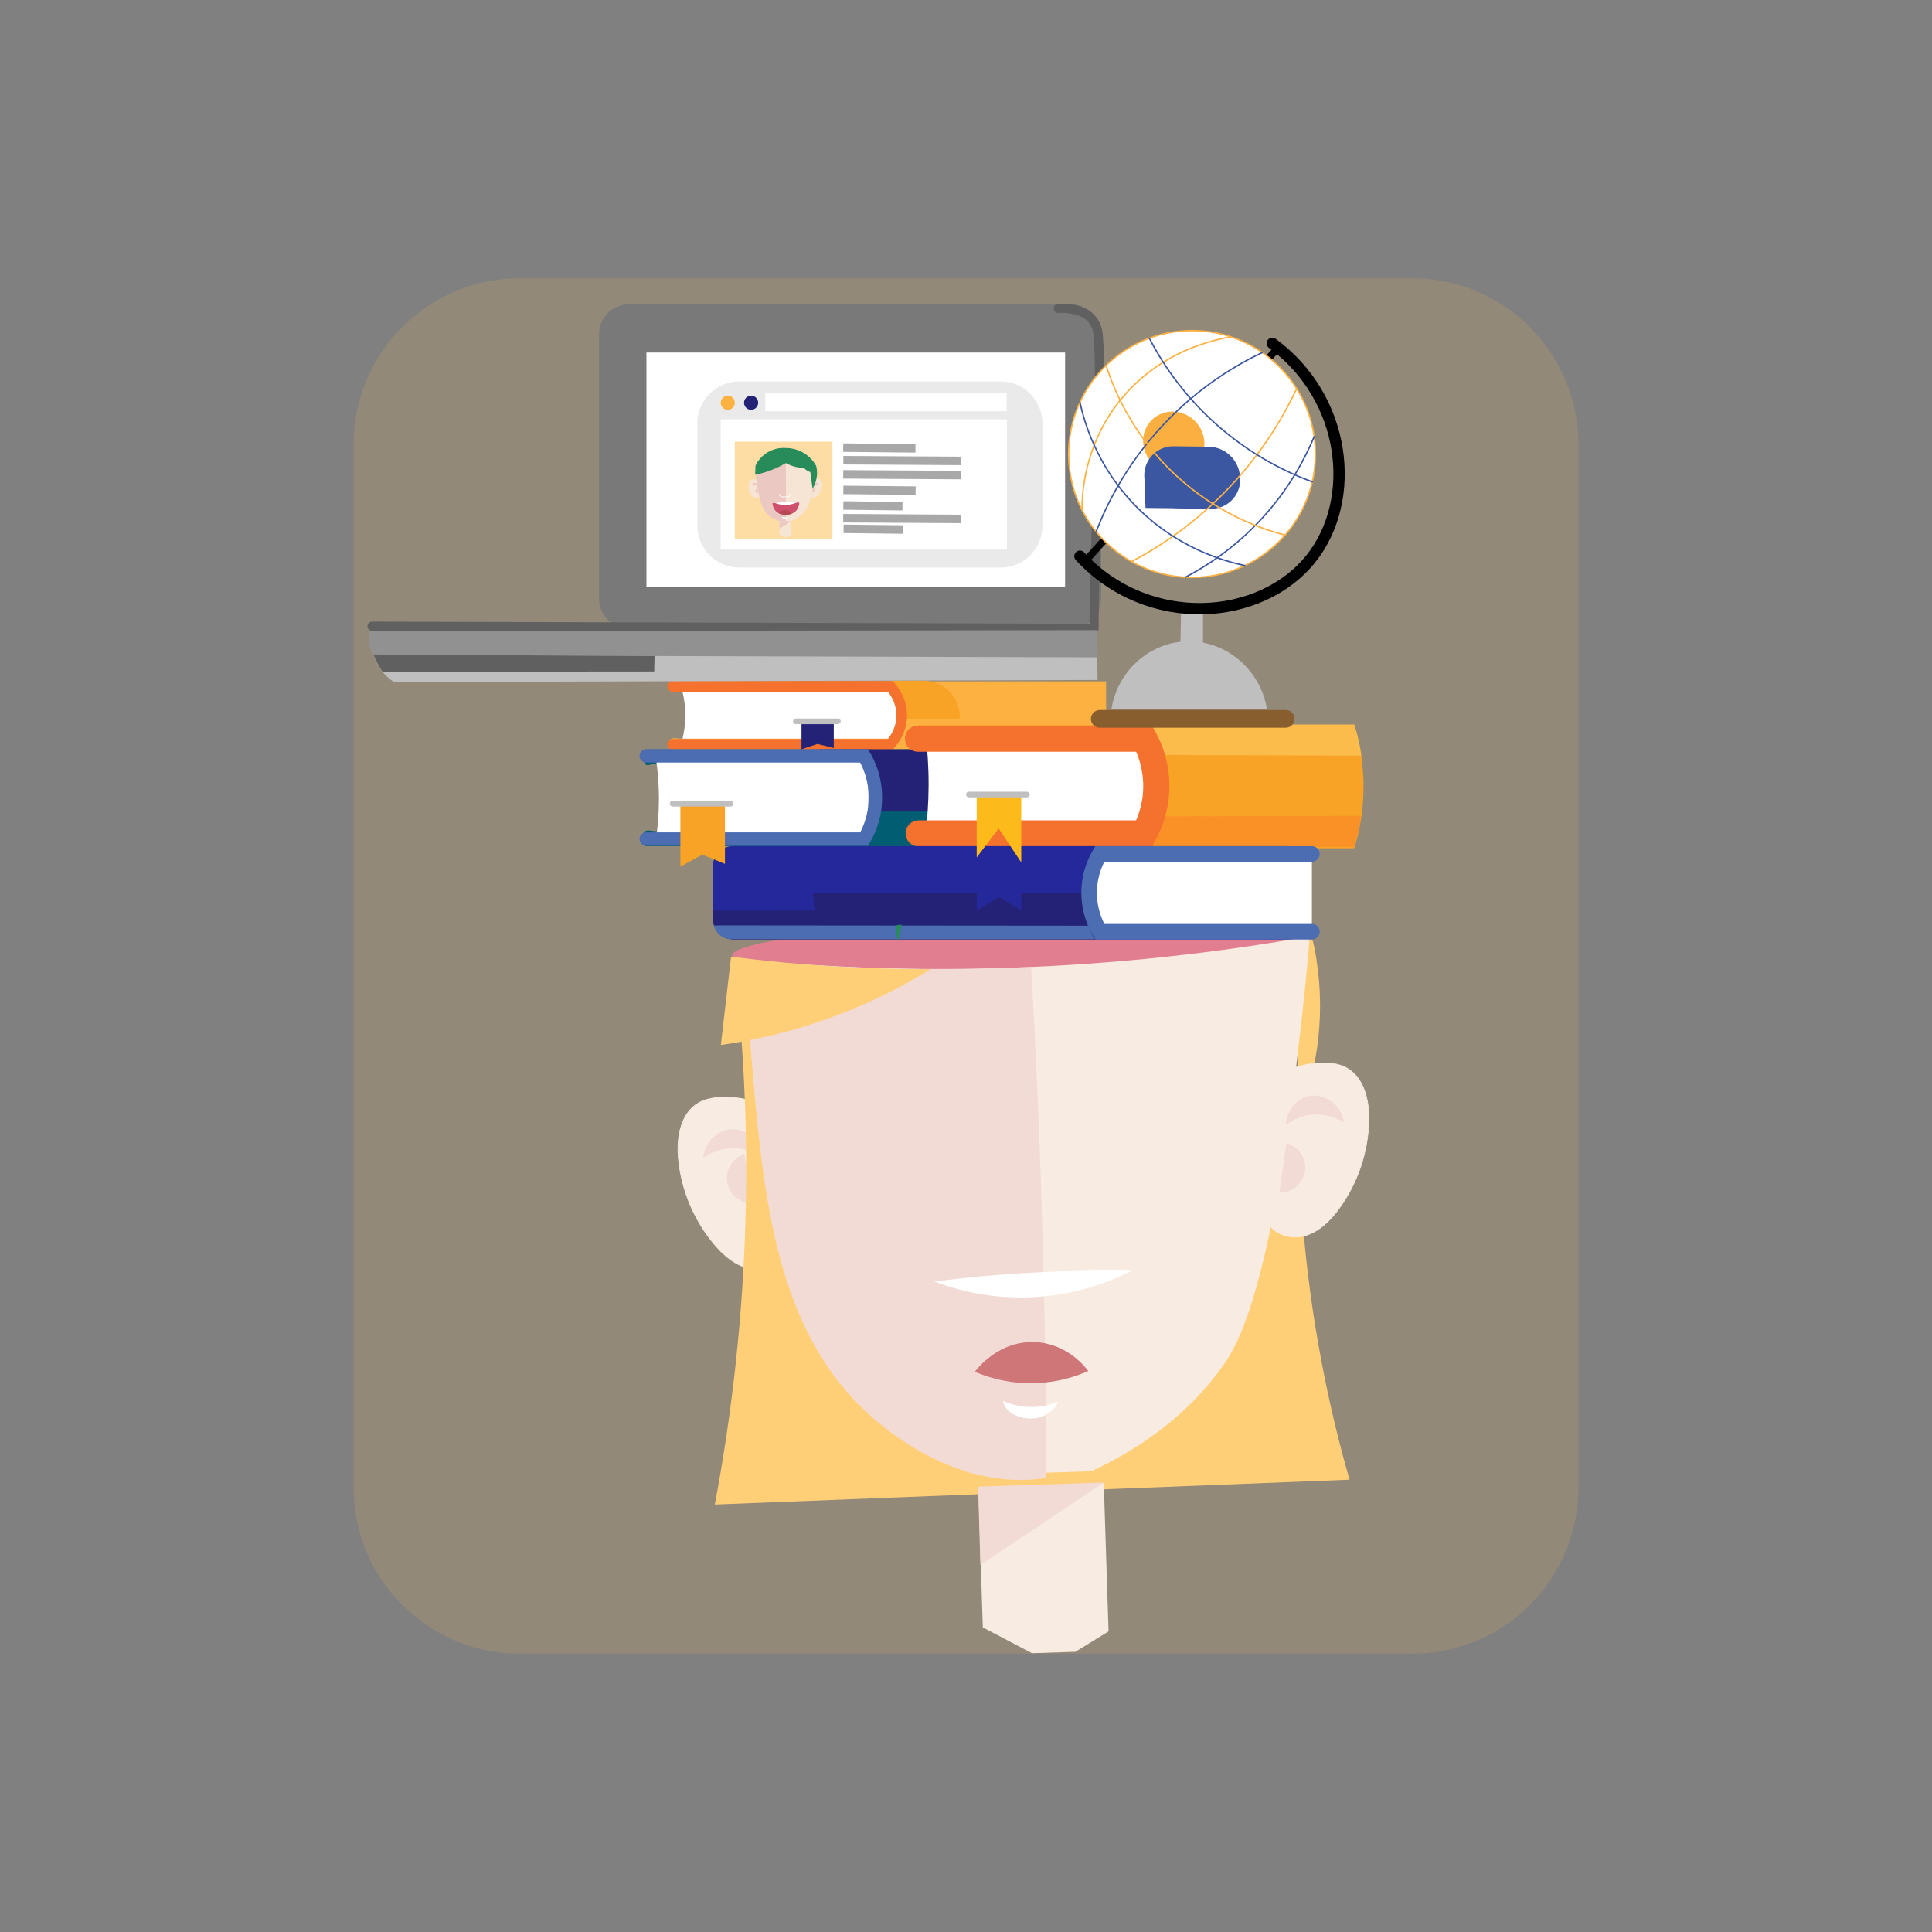 <?xml version="1.0" encoding="utf-8"?>
<!-- Generator: Adobe Illustrator 23.1.1, SVG Export Plug-In . SVG Version: 6.00 Build 0)  -->
<svg version="1.1" id="Layer_1" xmlns="http://www.w3.org/2000/svg" xmlns:xlink="http://www.w3.org/1999/xlink" x="0px" y="0px"
	 viewBox="0 0 2732 2732" style="enable-background:new 0 0 2732 2732;" xml:space="preserve">
<rect x="0" y="0" width="2732" height="2732" fill="#808080" stroke="none"/>
<style type="text/css">
	.st0{opacity:0.15;fill:#FFBD53;}
	.st1{fill:#F8ECE2;stroke:#F8ECE2;stroke-miterlimit:10;}
	.st2{fill:#F2DAD5;}
	.st3{fill:#FFCF78;}
	.st4{fill:#E17F90;stroke:#E17F90;stroke-width:3;stroke-miterlimit:10;}
	.st5{fill:#F8ECE2;}
	.st6{fill:#FFFFFF;}
	.st7{fill:#CF7679;}
	.st8{fill:#FDB141;}
	.st9{fill:#F9A326;}
	.st10{fill:none;stroke:#F5712E;stroke-width:15;stroke-linecap:round;stroke-miterlimit:10;}
	.st11{fill:#005D72;}
	.st12{fill:#242277;}
	.st13{fill:none;stroke:#4C6DB2;stroke-width:19;stroke-linecap:round;stroke-miterlimit:10;}
	.st14{fill:#FA9126;}
	.st15{fill:#FCBC4B;}
	.st16{fill:none;stroke:#F5712E;stroke-width:37;stroke-linecap:round;stroke-miterlimit:10;}
	.st17{fill:#4C6DB2;}
	.st18{fill:#25289B;}
	.st19{fill:#FFFFFF;stroke:#4C6DB2;stroke-width:22;stroke-linecap:round;stroke-miterlimit:10;}
	.st20{fill:#FCBA1B;}
	.st21{fill:none;stroke:#BFBFBF;stroke-width:8;stroke-linecap:round;stroke-linejoin:round;stroke-miterlimit:10;}
	.st22{fill:#FCD1DF;}
	.st23{fill:#278B5A;}
	.st24{fill:#797979;}
	.st25{fill:#BFBFBF;}
	.st26{fill:none;stroke:#606060;stroke-width:13;stroke-linecap:round;stroke-linejoin:round;stroke-miterlimit:10;}
	.st27{fill:#919191;}
	.st28{fill:#606060;}
	.st29{fill:#EAEAEA;}
	.st30{opacity:0.5;fill:#FCBC4B;}
	.st31{fill:none;stroke:#A8A8A8;stroke-width:12;stroke-miterlimit:10;}
	.st32{fill:#F6E4D5;stroke:#F6E4D5;stroke-miterlimit:10;}
	.st33{fill:#ECC8C3;}
	.st34{fill:#F6E4D5;}
	.st35{fill:none;stroke:#FFFFFF;stroke-miterlimit:10;}
	.st36{fill:#CF506C;}
	.st37{fill:#B64A53;}
	.st38{fill:none;stroke:#885E2F;stroke-width:25;stroke-linecap:round;stroke-miterlimit:10;}
	.st39{fill:#BFBFBF;stroke:#000000;stroke-width:10;stroke-linecap:round;stroke-miterlimit:10;}
	.st40{fill:none;stroke:#000000;stroke-width:16;stroke-linecap:round;stroke-linejoin:round;stroke-miterlimit:10;}
	.st41{fill:#FFFFFF;stroke:#FDB141;stroke-width:2;stroke-miterlimit:10;}
	.st42{fill:#FBAF41;}
	.st43{fill:#3C57A2;}
	.st44{fill:none;stroke:#FDB141;stroke-width:2;stroke-linecap:round;stroke-miterlimit:10;}
	.st45{fill:none;stroke:#3C57A2;stroke-width:2;stroke-linecap:round;stroke-miterlimit:10;}
</style>
<path class="st0" d="M1996.89,2338.48H735.11c-129.83,0-235.07-105.24-235.07-235.07V628.59c0-129.83,105.24-235.07,235.07-235.07
	h1261.79c129.83,0,235.07,105.24,235.07,235.07v1474.82C2231.96,2233.24,2126.72,2338.48,1996.89,2338.48z"/>
<g>
	<g>
		<path class="st1" d="M1089.85,1567.47c-21.47-11.43-46.05-16.95-70.34-15.81c-11.03,0.52-22.27,2.48-31.83,8.02
			c-25.02,14.5-30.96,48.17-28.49,76.99c3.8,44.37,21.47,87.46,49.92,121.73c13.73,16.54,31.06,31.65,52.19,35.65
			s46.11-6.75,51.89-27.46c-20.82-45.92-29.31-93.33-32.2-143.67C1080.05,1606.54,1081.12,1581.37,1089.85,1567.47z"/>
		<path class="st2" d="M1076.91,1635.86c-2.1-20.73-17.9-36.82-36.42-38.85c-21.99-2.42-44.02,15.38-45.99,40.55
			c5.19-3.74,21.59-14.54,44.8-13.78C1057.93,1624.38,1071.29,1632.13,1076.91,1635.86z"/>
	</g>
	<path class="st2" d="M1077.73,1661.18c-17.63,6.08-27.77,24.64-23.52,42.32c4.07,16.95,20.3,28.72,38.09,27.27
		C1087.44,1707.57,1082.58,1684.37,1077.73,1661.18z"/>
</g>
<path class="st2" d="M1052.36,1631.85c-17.63,6.08-27.77,24.64-23.52,42.32c4.07,16.95,20.3,28.72,38.09,27.27
	C1062.07,1678.25,1057.22,1655.05,1052.36,1631.85z"/>
<path class="st3" d="M1689,1357.35c8.17,8.72,19.21,18.9,33.56,28.46c20.48,13.65,40,20.94,54.27,24.98
	c12.76,74.66,25.51,149.31,38.27,223.97c55.1-115.88,54.88-206.48,49.07-257.63c-0.96-8.45-5.92-52.14-11.44-52.01
	c-12.15,0.27-28.08,213.14-9.01,421.85c13.2,144.49,40.96,262.79,64.61,345.44c-299.17,11.71-598.34,23.42-897.51,35.12
	c22.72-120.42,40.78-263.58,43.87-425.03c2.48-130.1-5.22-248.05-17.49-351.08"/>
<ellipse transform="matrix(1 -0.032 0.032 1 -42.381 47.268)" class="st4" cx="1444.43" cy="1337.72" rx="407.98" ry="35.45"/>
<path class="st5" d="M1852.18,1324.05c-3.2,37.42-8.64,95.81-17.23,167.12c-41.11,341.35-86.22,412.5-105.1,439.34
	c-27.82,39.55-81.78,101.03-186.41,149.96c-53.41,1.72-106.82,3.45-160.23,5.17c-83.51-27.04-134.3-67.11-163.48-95.49
	c-126.39-122.89-141.81-312.38-158.64-519.26c-3.88-47.73-5.2-87.08-5.7-112.92c109.75,9.95,233.37,15.09,368.44,10.73
	C1584.01,1363.56,1727.9,1346.1,1852.18,1324.05z"/>
<g>
	<g>
		<path class="st1" d="M1800.87,1523.46c20.69-12.79,44.86-19.88,69.18-20.31c11.05-0.19,22.38,1.04,32.28,5.95
			c25.9,12.86,34.01,46.08,33.4,74.99c-0.94,44.53-15.79,88.66-41.97,124.69c-12.64,17.39-28.96,33.59-49.78,38.94
			s-46.44-3.77-53.55-24.06c17.82-47.17,23.24-95.02,22.87-145.44C1813.17,1561.81,1810.47,1536.77,1800.87,1523.46z"/>
		<path class="st2" d="M1818.19,1590.87c0.76-20.82,15.49-37.89,33.84-41.12c21.79-3.83,44.92,12.51,48.51,37.51
			c-5.42-3.39-22.49-13.12-45.59-10.87C1836.39,1578.2,1823.56,1586.79,1818.19,1590.87z"/>
	</g>
	<path class="st2" d="M1819.01,1616.19c17.98,4.93,29.3,22.8,26.2,40.72c-2.97,17.17-18.4,29.97-36.25,29.67
		C1812.31,1663.11,1815.66,1639.65,1819.01,1616.19z"/>
</g>
<polygon class="st5" points="1560.84,2097.6 1564.66,2215.91 1567.59,2306.91 1520.7,2335.76 1459.27,2337.74 1389.77,2301.26 
	1383.38,2103.32 "/>
<path class="st2" d="M1560.66,2096.47c-58.13,38.81-116.25,77.62-174.38,116.43c-1.03-36.9-2.05-73.8-3.08-110.7L1560.66,2096.47z"
	/>
<path class="st2" d="M1055.03,1359.02c16.75,1.14,42.15,2.79,73.11,4.5c72.16,3.97,139.8,7.58,223,7c25.71-0.18,62.47-0.83,107-3
	c3.32,58.64,6.26,117.3,8.81,175.99c7.92,181.92,12.15,364,12.7,546.25c-34.16,5.79-68.78,3.02-102.21-5.86
	c-3.91-0.33-9.13-2.08-16.53-4.87l0.01-0.04c-53.28-17.54-102.77-50.08-141.54-87.78c-126.39-122.89-141.81-312.38-158.64-519.26
	C1056.84,1424.21,1055.53,1384.87,1055.03,1359.02z"/>
<path class="st3" d="M1033.79,1352.77c45.14,5.85,93.34,10.63,144.35,13.75c48.44,2.97,94.54,4.14,138,4
	c-39.03,24.09-90.28,50.92-153.2,72.64c-53.76,18.55-102.8,28.8-143.57,34.55C1024.17,1436.06,1028.98,1394.41,1033.79,1352.77z"/>
<path class="st6" d="M1418.32,1980.91c24.28,11.11,53.24,11.53,77.83,1.13c-3.29,8.22-8.67,13.55-16.3,18.05
	c-11.6,6.85-26.28,7.45-39.06,3.22C1429.53,1999.57,1420.46,1992.58,1418.32,1980.91z"/>
<path class="st6" d="M1600.11,1796.93c-26.24,13.47-74.6,34.02-138.63,37.37c-63.32,3.32-113.09-11.69-140.55-22.2
	c45.12-5.68,93.58-10.2,145.06-12.85C1513.19,1796.83,1558,1796.23,1600.11,1796.93z"/>
<path class="st7" d="M1538.88,1938.74c-16.45,7.29-46.97,18.2-86.34,17.23c-32.74-0.81-58.45-9.51-74.02-16.17
	c1.97-2.74,33.81-45.37,87.07-41.88C1510.27,1900.84,1535.37,1933.95,1538.88,1938.74z"/>
<g>
	<path class="st8" d="M949.13,963.52c-1.55,4.55-3.02,10.87,0,14c4.44,4.6,13.53-2.94,22,1c11.06,5.14,11.7,25.49,12,35
		c0.38,12.17,0.71,22.67-6,28c-9.56,7.59-25.53-1.58-30,5c-2.37,3.49,0,9.2,2,13h615v-96"/>
	<path class="st9" d="M1261.13,962.52v54h96c0.24-4.12,0.7-20.42-11-35c-14.82-18.47-36.98-18.98-40-19
		C1291.13,962.52,1276.13,962.52,1261.13,962.52z"/>
	<path class="st6" d="M965.13,978.52c2.13,8.66,4.1,20.26,4,34c-0.09,12.82-1.96,23.71-4,32c103,0,206,0,309,0v-66H965.13z"/>
	<path class="st10" d="M951.13,970.52h307.92c3.61,4.07,17.34,20.55,15.98,44.38c-1.12,19.69-11.91,33.05-15.98,37.62
		c-102.64,0-205.28,0-307.92,0"/>
	<path class="st8" d="M1298.13,1219.52"/>
	<path class="st11" d="M911.89,1059.8c-1.55,6.49-3.02,15.48,0,19.94c4.44,6.55,13.53-4.18,22,1.42c11.06,7.32,11.7,36.3,12,49.85
		c0.38,17.34,0.71,32.29-6,39.88c-9.56,10.81-25.53-2.25-30,7.12c-2.37,4.97,0,13.1,2,18.51h615V1059.8"/>
	<rect x="1159.13" y="1059.52" class="st12" width="368" height="88"/>
	<path class="st6" d="M927.89,1074.8c2.07,14.4,3.98,33.69,3.89,56.52c-0.09,21.31-1.9,39.41-3.89,53.2c100.08,0,200.17,0,300.25,0
		V1074.8H927.89z"/>
	<path class="st13" d="M913.89,1068.8h307.92c3.61,5.85,17.34,29.51,15.98,63.71c-1.12,28.27-11.91,47.44-15.98,54.01
		c-102.64,0-205.28,0-307.92,0"/>
	<path class="st9" d="M1298.13,1025.52h616.8c4.33,13.21,12.26,41.42,13.12,80.04c1.04,46.64-8.83,80.83-13.12,93.96
		c-205.6,0-411.2,0-616.8,0v-38.28l230.6,1.74c54.37,0,54.37,0,54.37,0v-111.36l-284.97,3.48V1025.52z"/>
	<path class="st6" d="M1309.13,1041.52c2.13,17.58,4.1,41.14,4,69.03c-0.09,26.02-1.96,48.13-4,64.97c103,0,206,0,309,0v-134
		H1309.13z"/>
	<path class="st14" d="M1924.71,1153.52c-99.67,0.33-199.33,0.67-299,1c1.56,1.82,9,10.88,8,24c-0.76,10.05-6.04,16.74-8,19
		c96.33,0,192.67,0,289,0c2.14-6.69,4.2-14.04,6-22C1922.48,1167.72,1923.77,1160.35,1924.71,1153.52z"/>
	<path class="st15" d="M1925.13,1068.52c-99.67-0.33-199.33-0.67-299-1c1.56-1.82,9-10.88,8-24c-0.76-10.05-6.04-16.74-8-19
		c96.33,0,192.67,0,289,0c2.14,6.69,4.2,14.04,6,22C1922.9,1054.32,1924.19,1061.69,1925.13,1068.52z"/>
	<path class="st16" d="M1299.13,1178.52h319c5.97-11,17-34.85,17-67c0-12.52-1.67-38.74-17-67c-106.67,0-213.33,0-320,0"/>
	<path class="st12" d="M1820.44,1328.52h-783.62c-15.85,0-28.69-12.85-28.69-28.69v-74.62c0-15.85,12.85-28.69,28.69-28.69h783.62
		c15.85,0,28.69,12.85,28.69,28.69v74.62C1849.13,1315.68,1836.29,1328.52,1820.44,1328.52z"/>
	<path class="st17" d="M1036.63,1328.02c-2.34,0.21-8.87,0.49-15.5-3.5c-8.8-5.29-11.19-14.14-11.64-15.95
		c176.38,0.15,352.76,0.3,529.14,0.45l8.75,19H1036.63z"/>
	<path class="st18" d="M1547.38,1196.52h-510.25c-1.87,0.01-12.64,0.22-21,9c-7.74,8.12-7.99,17.88-8,20c0,20.72,0,41.44,0,62.16
		l144-0.16c-1-8.33-2-16.67-3-25c128.33,0,256.67,0,385,0C1538.55,1240.52,1542.96,1218.52,1547.38,1196.52z"/>
	<path class="st6" d="M1855.18,1207.93c-2.07,14.4-3.98,33.69-3.89,56.52c0.09,21.31,1.9,39.41,3.89,53.2
		c-100.08,0-200.17,0-300.25,0v-109.72H1855.18z"/>
	<path class="st19" d="M1855.13,1317.52h-300c-4.98-8.47-15.52-28.99-15-57c0.47-25.71,10.01-44.52,15-53c100,0,200,0,300,0"/>
	<polygon class="st18" points="1381.13,1250.52 1381.13,1287.52 1413.13,1268.52 1444.13,1287.52 1444.13,1242.52 	"/>
	<polygon class="st20" points="1381.13,1123.52 1444.13,1123.52 1444.13,1219.52 1412.13,1171.52 1381.13,1212.52 	"/>
	<line class="st21" x1="1370.13" y1="1123.52" x2="1452.13" y2="1123.52"/>
	<path class="st9" d="M962.13,1136.52h63c0,28.33,0,56.67,0,85c-10.67-4.33-21.33-8.67-32-13c-10.33,5.67-20.67,11.33-31,17
		C962.13,1195.85,962.13,1166.19,962.13,1136.52z"/>
	<line class="st21" x1="951.13" y1="1136.52" x2="1033.13" y2="1136.52"/>
	<path class="st12" d="M1133.38,1020.04h45.65c0,12.57,0,25.14,0,37.71c-7.73-1.92-15.46-3.84-23.19-5.77
		c-7.49,2.51-14.97,5.03-22.46,7.54C1133.38,1046.36,1133.38,1033.2,1133.38,1020.04z"/>
	<line class="st21" x1="1125.41" y1="1020.04" x2="1184.82" y2="1020.04"/>
</g>
<path class="st22" d="M1308.23,1374.28"/>
<path class="st23" d="M1274.7,1307.36c-0.05,1.59-0.23,3.52-0.71,5.66c-0.52,2.34-1.25,4.3-1.94,5.83
	c-0.52,4.06-1.04,8.12-1.56,12.18c-1.29-2.96-2.72-7.1-3.4-12.18c-0.53-3.94-0.46-7.41-0.22-10.15
	C1269.47,1308.26,1272.08,1307.81,1274.7,1307.36z"/>
<g>
	<path class="st24" d="M1515.46,888.52H888.81c-23.02,0-41.67-18.66-41.67-41.67V472.2c0-23.02,18.66-41.67,41.67-41.67h626.65
		c23.02,0,41.67,18.66,41.67,41.67v374.65C1557.13,869.86,1538.47,888.52,1515.46,888.52z"/>
	<rect x="914.13" y="498.52" class="st6" width="592" height="332"/>
	<path class="st25" d="M530.13,885.52c340,0.33,680,0.67,1020,1c0.67,25,1.33,50,2,75c-331.67,1-663.33,2-995,3
		c-4.49-2.91-22.8-15.49-29-40C523.56,906.44,528,891.48,530.13,885.52z"/>
	<path class="st26" d="M526.13,885.52l1021,3c-0.01-1.65-0.07-8.98,0-18.12c0.62-85.58,11.65-327.78,6-394.88
		c-0.39-4.63-1.39-14.74-8.5-23.5c-11.83-14.57-33.29-16.45-48-16"/>
	<path class="st27" d="M528.13,926.52c-1.99-3.38-4.66-8.82-6-16c-1.42-7.64-0.74-14.04,0-18c343.17-0.5,686.33-1,1029.5-1.5
		c0.17,12.83,0.33,25.67,0.5,38.5C1210.8,928.52,869.47,927.52,528.13,926.52z"/>
	<path class="st28" d="M540.92,949.86c-1.6-2.23-3.21-4.68-4.79-7.34c-3.58-6.06-6.14-11.86-8-17
		c132.49,0.72,264.98,1.44,397.47,2.16l-0.47,21.84L540.92,949.86z"/>
	<path class="st29" d="M1414.86,802.52H1045.4c-32.73,0-59.27-26.54-59.27-59.27V598.79c0-32.73,26.54-59.27,59.27-59.27h369.46
		c32.73,0,59.27,26.54,59.27,59.27v144.46C1474.13,775.99,1447.6,802.52,1414.86,802.52z"/>
	<rect x="1019.13" y="592.97" class="st6" width="404.74" height="184.1"/>
	<rect x="1082.13" y="556.08" class="st6" width="341.35" height="25.45"/>
	<circle class="st8" cx="1029.13" cy="569.52" r="10"/>
	<circle class="st12" cx="1062.13" cy="569.52" r="10"/>
	<rect x="1039.13" y="624.52" class="st30" width="138" height="138"/>
	<line class="st31" x1="1192.37" y1="633.02" x2="1294.57" y2="634.02"/>
	<line class="st31" x1="1192.56" y1="650.78" x2="1359.13" y2="651.78"/>
	<line class="st31" x1="1192.38" y1="670.78" x2="1358.95" y2="671.78"/>
	<line class="st31" x1="1192.38" y1="732.78" x2="1358.95" y2="733.78"/>
	<line class="st31" x1="1192.56" y1="692.78" x2="1294.77" y2="693.78"/>
	<line class="st31" x1="1192.56" y1="714.78" x2="1276.13" y2="715.78"/>
	<line class="st31" x1="1192.88" y1="747.78" x2="1276.45" y2="748.78"/>
	<g>
		<g>
			<path class="st32" d="M1073.67,680.67c-2.09-1.47-4.59-2.36-7.14-2.55c-1.16-0.09-2.36-0.03-3.42,0.43
				c-2.8,1.19-3.85,4.63-3.96,7.67c-0.17,4.68,1.12,9.4,3.65,13.34c1.22,1.9,2.84,3.7,4.99,4.39c2.15,0.69,4.9-0.12,5.77-2.2
				c-1.59-5.06-1.87-10.11-1.52-15.4C1072.14,684.62,1072.58,682.01,1073.67,680.67z"/>
			<path class="st33" d="M1071.44,687.64c0.05-2.19-1.4-4.07-3.3-4.52c-2.26-0.53-4.79,1.04-5.32,3.64
				c0.59-0.32,2.44-1.24,4.85-0.87C1069.61,686.2,1070.9,687.18,1071.44,687.64z"/>
		</g>
		<path class="st33" d="M1071.2,690.3c-1.92,0.41-3.21,2.22-3,4.12c0.21,1.82,1.75,3.26,3.63,3.33
			C1071.62,695.26,1071.41,692.78,1071.2,690.3z"/>
	</g>
	<path class="st34" d="M1154.07,658.62c-1.13,6.7-1.93,12.03-2.39,15.2c-3.16,21.73-4.17,34.75-11.84,46.53
		c-0.26,0.39-0.49,0.72-0.69,1c-3.06,4.21-8.94,10.72-20.09,15.69c-5.62,0-11.23,0-16.85,0c-4.34-1.62-7.81-3.57-10.57-5.51
		c0,0-3.38-2.41-6.28-5.47c-8.61-9.09-12.39-29.16-14.25-41.5c-0.97-6.45-2.1-15.29-2.81-25.93c8.7-15.43,25.08-25.02,42.78-25.06
		C1128.86,633.52,1145.33,643.12,1154.07,658.62z"/>
	<path class="st33" d="M1111.51,736.83c-0.07-34.42-0.14-68.85-0.22-103.28c-4.47,0.01-14.14,0.64-24.41,6.48
		c-10.8,6.14-16.37,14.69-18.58,18.58c0.12,13.57,1.69,24.76,3.24,32.84c3.27,17.04,5.61,28.38,15.12,36.95
		c5.45,4.91,11.4,7.24,15.56,8.43C1105.32,736.83,1108.41,736.83,1111.51,736.83z"/>
	<path class="st35" d="M1117.7,697.61c0.7,1.48-0.29,3.32-1.71,4.12s-3.14,0.85-4.78,0.88c-0.83,0.01-1.66,0.03-2.49,0.04
		c-1.5,0.02-3.06,0.03-4.39-0.66c-1.33-0.69-2.3-2.31-1.73-3.7"/>
	<polygon class="st34" points="1119.06,737.03 1119.06,748.27 1119.06,756.91 1114.54,759.5 1108.73,759.5 1102.27,755.83 
		1102.27,737.03 	"/>
	<path class="st33" d="M1119.21,736.93c-5.63,3.5-11.27,7.01-16.9,10.51c0.02-3.5,0.03-7.01,0.05-10.51H1119.21z"/>
	<g>
		<path class="st32" d="M1147.99,679.38c2.22-1.27,4.78-1.94,7.34-1.9c1.16,0.02,2.35,0.18,3.37,0.73c2.68,1.44,3.42,4.96,3.25,7.99
			c-0.25,4.68-1.96,9.26-4.83,12.96c-1.39,1.78-3.16,3.43-5.36,3.92c-2.21,0.49-4.87-0.55-5.54-2.71c2.03-4.9,2.76-9.9,2.9-15.2
			C1149.16,683.45,1148.96,680.81,1147.99,679.38z"/>
		<path class="st33" d="M1149.59,686.52c0.15-2.19,1.76-3.93,3.7-4.21c2.3-0.33,4.68,1.47,4.97,4.11c-0.56-0.37-2.32-1.45-4.75-1.3
			C1151.54,685.25,1150.16,686.11,1149.59,686.52z"/>
	</g>
	<path class="st33" d="M1149.59,689.19c1.87,0.58,3,2.49,2.61,4.37c-0.37,1.79-2.04,3.09-3.91,2.99
		C1148.72,694.09,1149.15,691.64,1149.59,689.19z"/>
	<path class="st23" d="M1067.87,671.37c7.27-1.43,15.91-3.74,25.28-7.56c6.94-2.83,12.96-5.96,18.04-8.97
		c2.33,1.32,5.1,2.65,8.32,3.79c6.74,2.38,12.82,2.97,17.26,3c0.83,0.94,1.95,2.05,3.43,3.1c2.11,1.5,4.13,2.34,5.62,2.81
		c1.09,7.89,2.17,15.77,3.26,23.66c3.08-5.43,7.4-15.17,6.03-26.9c-0.23-2.01-0.61-3.88-1.08-5.62
		c-2.12-3.83-7.56-12.45-18.31-18.64c-10.3-5.93-20.03-6.49-24.41-6.48c-3.83-0.3-15.13-0.67-26.57,6.48
		c-10.09,6.3-14.74,14.98-16.42,18.58C1068.16,662.87,1068.01,667.12,1067.87,671.37z"/>
	<path class="st6" d="M1105.7,730.66c2.74,1.36,6.05,1.52,8.91,0.42c-0.41,0.93-1.04,1.52-1.93,2.01c-1.35,0.74-3.04,0.76-4.48,0.22
		C1106.91,732.84,1105.9,732.01,1105.7,730.66z"/>
	<path class="st36" d="M1130.25,710.75c-0.06,1.94-0.46,6.33-3.53,10.36c-5.52,7.24-14.85,6.96-16.95,6.83
		c-2-0.13-9.21-0.59-13.89-6.59c-3.01-3.86-3.45-8.07-3.53-9.89c5.99-0.63,12.53-1.07,19.54-1.18
		C1118.44,710.17,1124.58,710.36,1130.25,710.75z"/>
	<path class="st6" d="M1127.19,710.28c-3.05,1.44-8.67,3.62-16.01,3.77c-7.26,0.15-12.9-1.76-16.01-3.06
		c5.19-0.48,10.75-0.82,16.65-0.94C1117.24,709.94,1122.37,710.04,1127.19,710.28z"/>
	<path class="st37" d="M1119.66,726.28c-1.91,0.77-5.44,1.91-9.95,1.65c-3.74-0.21-6.66-1.3-8.41-2.12
		c0.24-0.31,4.04-5.07,10.12-4.47C1116.52,721.84,1119.27,725.72,1119.66,726.28z"/>
</g>
<line class="st38" x1="1818.13" y1="1016.52" x2="1555.13" y2="1016.52"/>
<path class="st25" d="M1791.63,1003.02c-9.36-58.19-61.14-99.45-117-96c-51.07,3.16-94.73,43.03-103.04,96
	C1644.94,1003.02,1718.29,1003.02,1791.63,1003.02z"/>
<polygon class="st25" points="1669.13,915.52 1670.13,863.52 1701.13,863.52 1701.13,911.27 "/>
<line class="st39" x1="1539.13" y1="788.52" x2="1801.13" y2="498.52"/>
<path class="st40" d="M1799.13,485.52c105.21,77.26,120.95,220.82,55,304c-71.12,89.71-230.86,101.14-327-3"/>
<circle class="st41" cx="1685.63" cy="642.02" r="174.5"/>
<path class="st42" d="M1691.4,656.27c-16.37,16.73-43.79,16.43-61.25-0.65c-17.46-17.09-18.34-44.49-1.97-61.22
	c16.37-16.73,43.79-16.43,61.25,0.65C1706.89,612.14,1707.76,639.55,1691.4,656.27"/>
<path class="st43" d="M1753.66,676.87l-0.09-1.68c-0.98-23.99-20.47-43.07-44.48-43.53l-49.3-0.57
	c-18.93-0.39-35.65,12.28-40.39,30.61c-0.5,1.73-0.84,3.5-1,5.29c-0.02,0.1-0.03,0.2-0.04,0.3l-0.07,0.7
	c-0.18,1.88-0.23,3.78-0.17,5.67l0.06,1.72c0.05,1.53,0.18,3.06,0.39,4.58l1.23,38.3l38.86,0.41c1.32,0.14,2.68,0.24,4,0.24
	l49.31,0.57c22.59,0.45,41.27-17.49,41.73-40.08C1753.7,678.55,1753.69,677.71,1753.66,676.87"/>
<path class="st44" d="M1530.01,721.04c0.01-22.41,2.99-86.83,48.62-148.02c58.64-78.63,144.34-93.76,162.37-96.53"/>
<path class="st45" d="M1550.01,751.82c14.09-36.42,41.88-94.74,95.62-151.8c51.17-54.34,104.68-85.02,139.3-101.5"/>
<path class="st44" d="M1600.12,794.15c36.21-19.09,88.04-51.74,138.51-105.13c48.69-51.5,77.91-103.05,95-139.47"/>
<path class="st45" d="M1676.17,816.26c27.64-14.45,68.3-39.85,107.47-82.24c40.3-43.63,62.63-87.51,74.76-116.67"/>
<path class="st45" d="M1625.21,478.27c15.83,30.52,44.23,76.25,92.42,119.75c52.09,47.02,104.77,71.11,138.05,83.34"/>
<path class="st44" d="M1564.13,516.78c9.9,31.06,35.45,96.74,98.5,155.24c59.75,55.44,123.08,76.5,154.5,84.71"/>
<path class="st45" d="M1527.13,568.93c5.91,27.12,22.83,87.04,74.5,142.09c60.67,64.63,132.27,83.17,158.82,88.68"/>
</svg>
